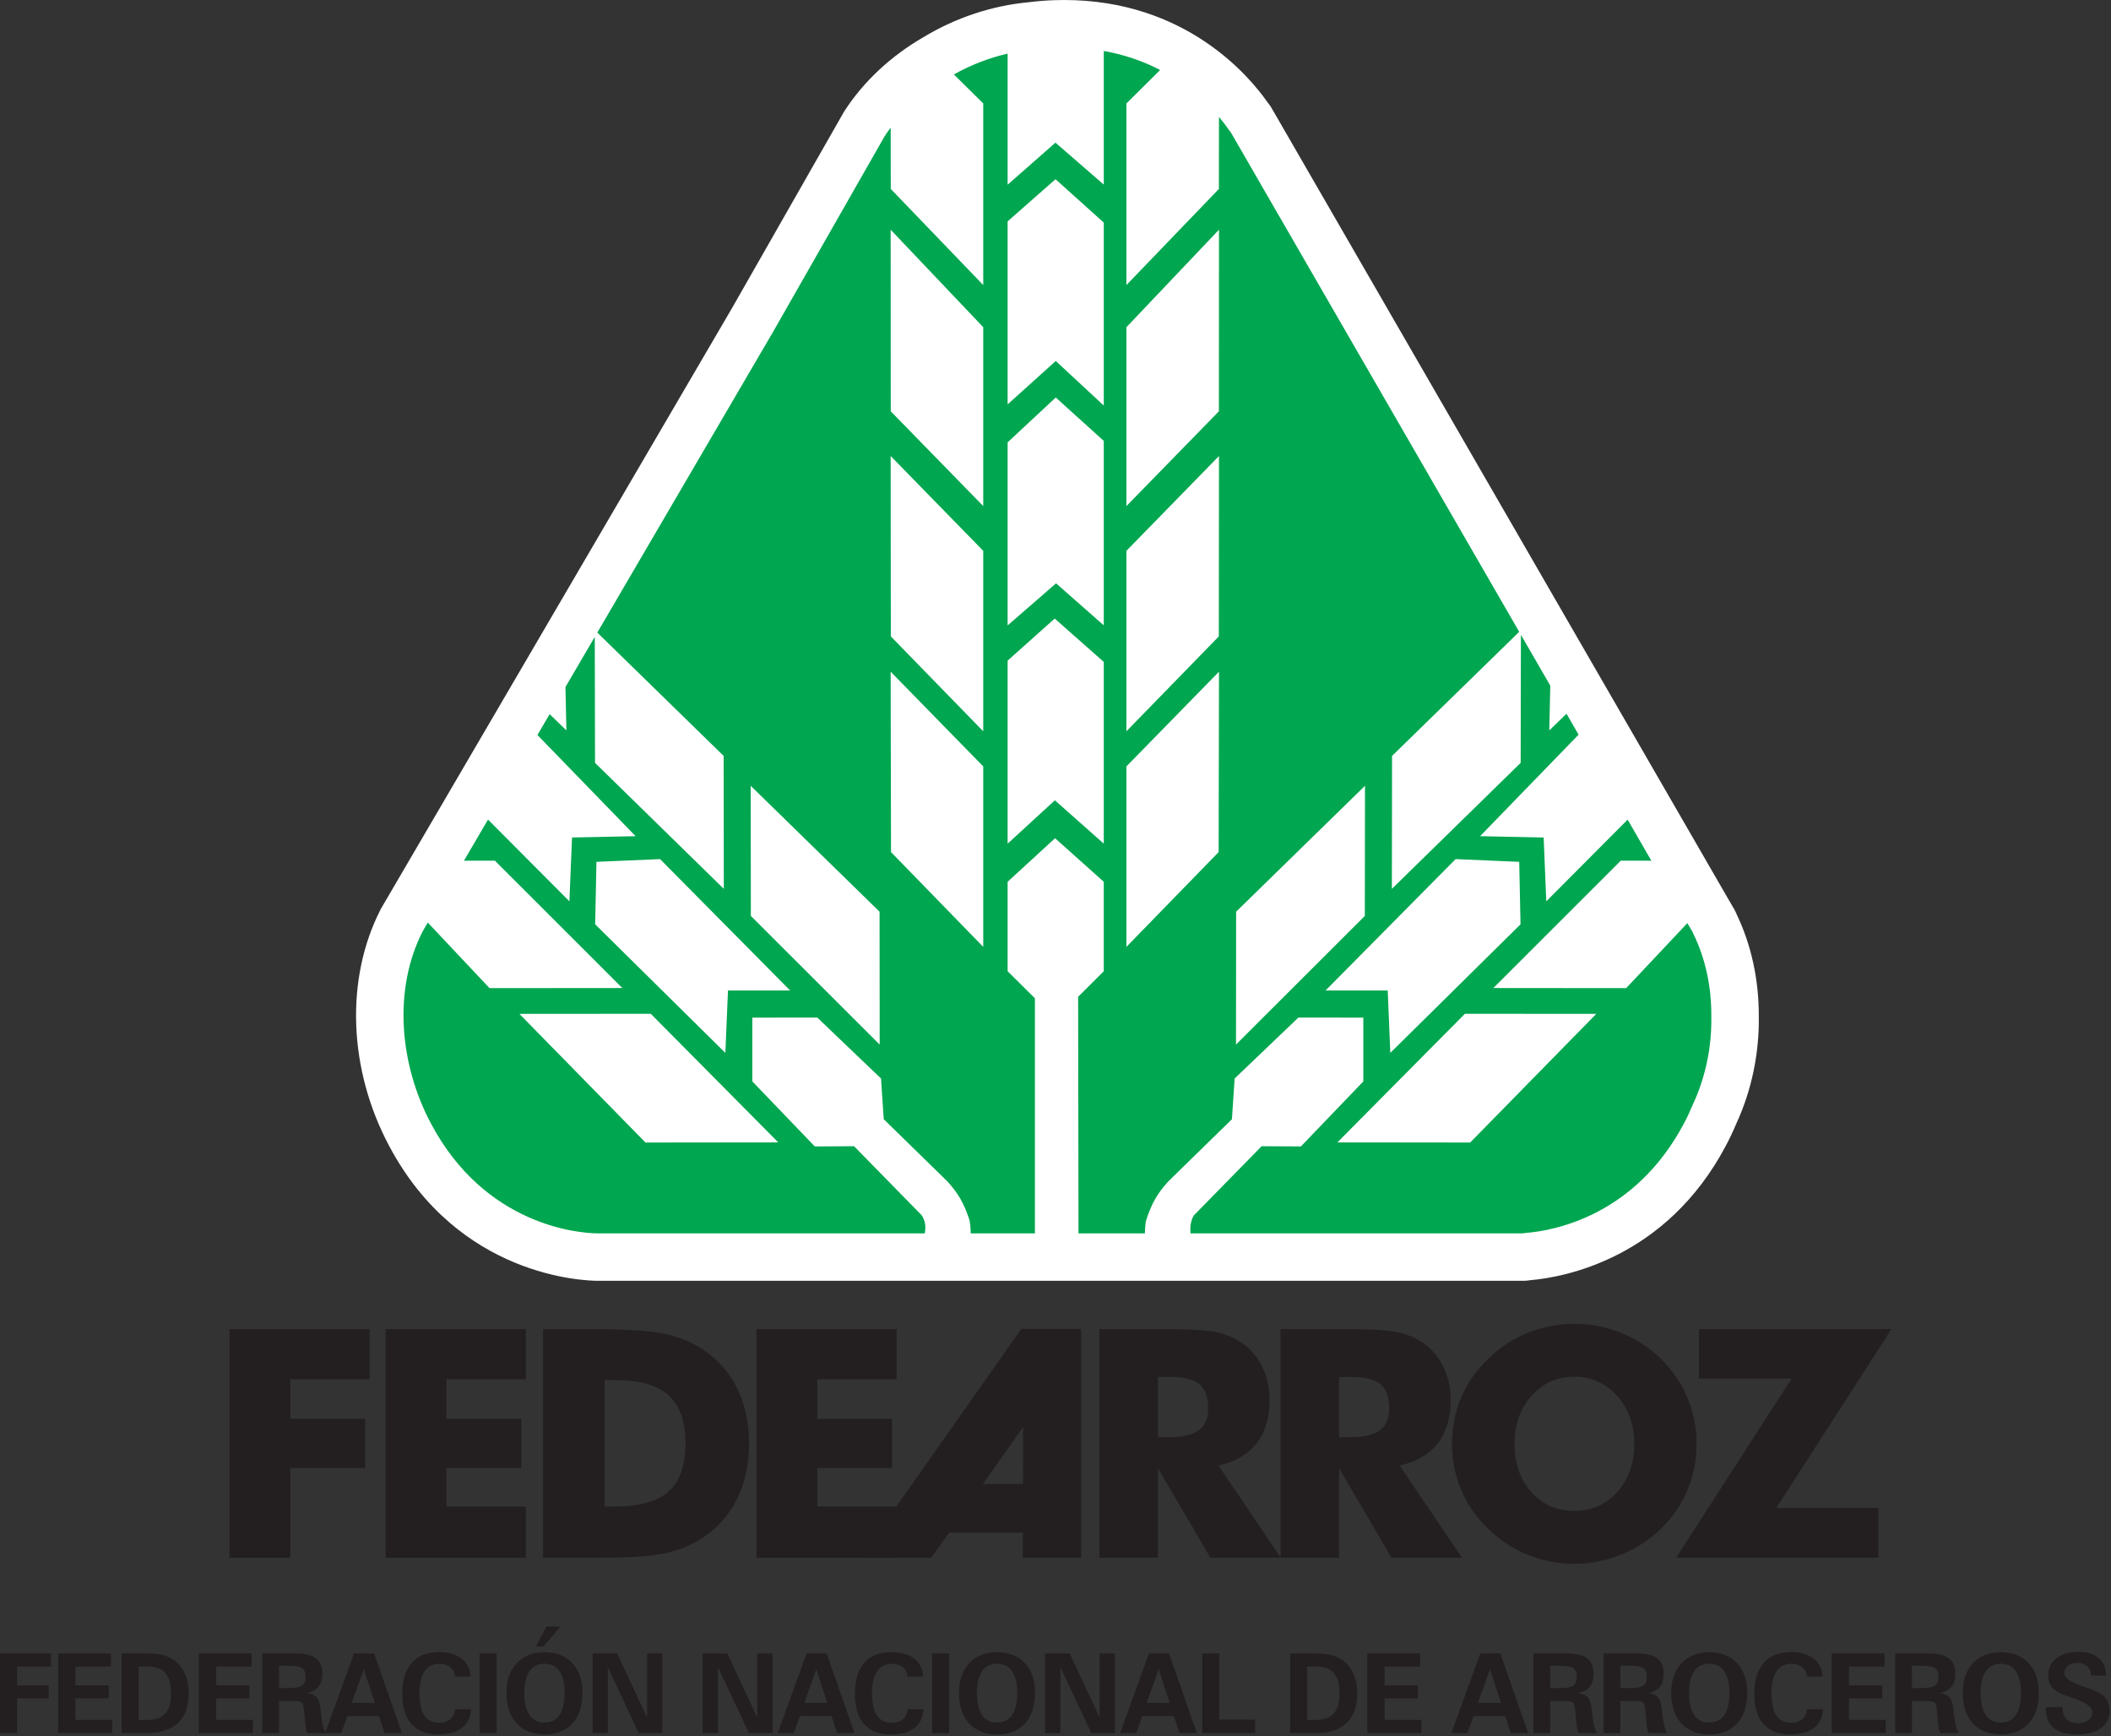 <?xml version="1.0" encoding="UTF-8" standalone="no"?><!DOCTYPE svg PUBLIC "-//W3C//DTD SVG 1.1//EN" "http://www.w3.org/Graphics/SVG/1.1/DTD/svg11.dtd"><svg width="100%" height="100%" viewBox="0 0 1222 1005" version="1.1" xmlns="http://www.w3.org/2000/svg" xmlns:xlink="http://www.w3.org/1999/xlink" xml:space="preserve" style="fill-rule:evenodd;clip-rule:evenodd;stroke-linejoin:round;stroke-miterlimit:1.414;"><rect x="0" y="0" width="1222" height="1005" fill="#333333" stroke="none"/><g id="Vertical.-fondo.-blanco_FNA"><path d="M881.384,741.456l-535.085,0c-8.14,0 -80.706,-2.19 -121,-78.028c-23.628,-44.237 -25.578,-96.665 -5.062,-136.784l0.35,-0.691l0.394,-0.666l202.937,-347.228l64.222,-112.622l0.387,-0.671l0.413,-0.644c11.012,-17.022 26.866,-31.794 45.856,-42.747c18.578,-11.184 39.525,-18.122 60.597,-20.078c5.172,-0.641 9.959,-1.035 14.606,-1.184c1.978,-0.079 3.975,-0.113 5.953,-0.113c70.329,0 107.2,44.087 117.663,59.044c0.731,0.934 1.103,1.453 1.103,1.453l0.756,1.056l0.819,1.366c0,0 228.959,396.569 264.078,457.406l2.903,4.962l0.816,1.388l0.2,0.45c0.462,0.866 0.875,1.759 1.244,2.675c8.297,17.459 12.64,37.591 12.581,58.319c0.337,21.509 -4.106,42.931 -12.866,62.022c-2.047,4.84 -4.118,9.218 -6.328,13.35c-34.725,65.368 -93.715,75.909 -112.772,77.575c-1.337,0.19 -2.065,0.25 -2.065,0.25l-1.188,0.103l-1.512,0.037Z" style="fill:#fff;"/><path d="M851.046,661.409l-76.85,-0.085l73.803,-74.446l76.038,0.056l-72.991,74.475Zm-83.722,-88.013l75.288,-76.056l36.822,1.581l0.753,36.163l-75.366,74.434l-1.515,-36.122l-35.982,0Zm-51.837,31.306l0.075,-76.918l74.597,-72.894l-0.1,75.337l-74.572,74.475Zm-9.906,-366.59l-53.535,54.862l0,-103.553l53.597,-56.444l-0.062,105.135Zm-0.044,130.309l-53.491,54.925l0,-104.465l53.597,-54.897l-0.106,104.437Zm-0.097,124.847l-53.394,54.878l0,-104.472l53.597,-54.831l-0.203,104.425Zm-66.494,-258.487l-27.8,-25.813l-27.862,25.135l0,-105.957l27.722,-24.409l27.94,25.122l0,105.922Zm0,127.237l-27.619,-24.325l-28.043,24.363l0,-105.979l27.862,-25.975l27.8,25.135l0,106.781Zm0,126.375l-28.309,-25.106l-27.353,25.131l0,-105.978l27.259,-24.353l28.403,25.087l0,105.219Zm-69.775,-195.419l-53.534,-54.862l-0.063,-105.135l53.597,56.444l0,103.553Zm0,130.372l-53.49,-54.925l-0.107,-104.437l53.597,54.897l0,104.465Zm0,124.8l-53.394,-54.878l-0.203,-104.425l53.597,54.831l0,104.472Zm-134.522,-17.918l-0.097,-75.338l74.597,72.894l0.072,76.919l-74.572,-74.475Zm-13.243,43.168l-1.519,36.122l-75.366,-74.434l0.753,-36.163l36.825,-1.581l75.285,76.056l-35.978,0Zm29.106,87.928l-76.85,0.085l-72.991,-74.475l76.038,-0.056l73.803,74.446Zm529.65,-120.9c-0.041,-0.121 -0.05,-0.262 -0.116,-0.378c-0.09,-0.159 -0.222,-0.384 -0.325,-0.562c-0.056,-0.116 -0.1,-0.231 -0.159,-0.341l-2.785,-4.753l-35.446,37.65l-76.866,-0.066l73.759,-73.731l17.7,0.025c-4.168,-7.228 -8.772,-15.19 -13.731,-23.781l-47.097,47.291l-1.515,-36.95l-36.81,-0.757l57.019,-58.781c-2.294,-3.975 -4.625,-8.012 -6.991,-12.109l-9.965,9.659l0.578,-25.919c-5.55,-9.606 -11.225,-19.44 -16.997,-29.437l-0.15,74.131l-74.55,72.944l0.103,-76.96l73.597,-71.846c-76.031,-131.694 -166.913,-289.104 -166.913,-289.104c0,0 -0.331,-0.456 -0.971,-1.243c-1.491,-2.185 -3.46,-4.825 -5.9,-7.725l-0.06,41.7l-53.525,55.643l0,-105.143l19.531,-19.372c-9.243,-4.8 -20.078,-8.769 -32.631,-11.025l0,77.378l-27.981,-24.278l-27.681,24.347l0,-75.888c-10.807,2.488 -21.338,6.566 -31.119,12.047l17.006,16.791l0,105.143l-53.525,-55.643l-0.065,-35.503c-1.254,1.678 -2.454,3.4 -3.594,5.165l-64.375,112.878l-101.856,174.282l73.134,71.396l0.103,76.96l-74.547,-72.944l-0.15,-72.916l-16.981,29.05l0.559,25.091l-9.715,-9.416l-7.053,12.063l56.831,58.584l-36.81,0.757l-1.512,36.95l-47.128,-47.322l-13.919,23.812l17.919,-0.025l73.756,73.731l-76.862,0.066l-35.741,-37.962l-2.963,5.065c-17.25,33.722 -13.459,77.1 4.866,111.4c31.206,58.735 85,63.453 96.747,63.453l188.997,0c0.687,-3.581 0.569,-6.687 -1.663,-10.4l-39.237,-40.05l-22.738,0.122l-36.134,-37.64l0,-36.935l37.587,-0.028l36.907,35.284l1.562,23.554l36.91,36.078c6.321,6.993 9.431,12.487 12.606,21.934c0.522,1.672 0.759,4.981 0.831,8.081l37.172,0l0,-136.078l-15.806,-15.678l0,-51.778l27.472,-25.213l28.19,25.213l0,51.778l-14.84,14.794l0.203,136.962l38.437,0c0.047,-3.106 0.335,-6.34 0.875,-8.081c3.175,-9.447 6.285,-14.941 12.61,-21.934l36.906,-36.078l1.562,-23.554l36.91,-35.284l37.584,0.028l0,36.935l-36.131,37.64l-22.741,-0.122l-39.237,40.05c-1.897,3.157 -2.26,7 -1.91,10.4l192.2,0c0,0 0.563,-0.059 1.566,-0.218c17.744,-1.357 63.8,-10.622 91.756,-63.235c1.981,-3.703 3.76,-7.537 5.391,-11.437c7.256,-15.638 10.884,-33.294 10.556,-50.897c0.072,-16.681 -3.253,-33.113 -10.481,-47.785" style="fill:#00a650;"/><path d="M132.849,901.774l0,-132.384l81.138,0l0,29.062l-45.935,0l0,22.907l43.316,0l0,28.45l-43.316,0l0,51.965l-35.203,0Z" style="fill:#231f20;fill-rule:nonzero;"/><path d="M223.245,901.774l0,-132.384l81.141,0l0,29.062l-45.932,0l0,22.907l43.31,0l0,28.45l-43.31,0l0,22.312l45.932,0l0,29.653l-81.141,0Z" style="fill:#231f20;fill-rule:nonzero;"/><path d="M350.021,872.12l6.053,0c14.144,0 24.466,-2.909 30.982,-8.728c6.497,-5.815 9.74,-15.065 9.74,-27.725c0,-12.669 -3.243,-21.95 -9.74,-27.875c-6.516,-5.906 -16.838,-8.859 -30.982,-8.859l-6.053,0l0,73.187Zm-35.687,29.653l0,-132.384l27.55,0c20.556,0 35.103,0.969 43.628,2.9c8.528,1.922 16.025,5.15 22.475,9.675c8.378,5.85 14.737,13.338 19.072,22.466c4.35,9.14 6.515,19.553 6.515,31.25c0,11.693 -2.165,22.103 -6.515,31.237c-4.335,9.135 -10.694,16.622 -19.072,22.469c-6.391,4.456 -13.688,7.647 -21.881,9.544c-8.207,1.897 -20.922,2.843 -38.163,2.843l-6.059,0l-27.55,0Z" style="fill:#231f20;fill-rule:nonzero;"/><path d="M437.893,901.774l0,-132.384l81.132,0l0,29.062l-45.932,0l0,22.907l43.31,0l0,28.45l-43.31,0l0,22.312l45.932,0l0,29.653l-81.132,0Z" style="fill:#231f20;fill-rule:nonzero;"/><path d="M670.276,831.972l6.696,0c7.738,0 13.416,-1.329 17,-3.988c3.585,-2.647 5.36,-6.822 5.36,-12.487c0,-6.632 -1.656,-11.366 -5.003,-14.169c-3.35,-2.803 -8.95,-4.2 -16.819,-4.2l-7.234,0l0,34.844Zm-33.888,69.803l0,-132.385l37.778,0c14.766,0 25.05,0.682 30.869,2.035c5.812,1.362 10.828,3.631 15.05,6.828c4.75,3.622 8.431,8.228 10.991,13.819c2.559,5.612 3.828,11.79 3.828,18.546c0,10.238 -2.503,18.572 -7.535,24.985c-5.037,6.419 -12.359,10.684 -22.009,12.797l36.047,53.375l-40.75,0l-30.381,-51.844l0,51.844l-33.888,0Z" style="fill:#231f20;fill-rule:nonzero;"/><path d="M775.125,831.972l6.684,0c7.763,0 13.438,-1.329 16.997,-3.988c3.587,-2.647 5.381,-6.822 5.381,-12.487c0,-6.632 -1.675,-11.366 -5.025,-14.169c-3.322,-2.803 -8.937,-4.2 -16.819,-4.2l-7.218,0l0,34.844Zm-33.885,69.803l0,-132.385l37.76,0c14.768,0 25.062,0.682 30.862,2.035c5.819,1.362 10.85,3.631 15.072,6.828c4.769,3.622 8.413,8.228 10.969,13.819c2.572,5.612 3.847,11.79 3.847,18.546c0,10.238 -2.513,18.572 -7.547,24.985c-5.035,6.419 -12.363,10.684 -21.991,12.797l36.06,53.375l-40.779,0l-30.368,-51.844l0,51.844l-33.885,0Z" style="fill:#231f20;fill-rule:nonzero;"/><path d="M911.38,874.647c10.009,0 18.303,-3.675 24.837,-11.015c6.544,-7.335 9.831,-16.61 9.831,-27.804c0,-11.081 -3.315,-20.318 -9.959,-27.721c-6.653,-7.394 -14.878,-11.104 -24.709,-11.104c-10.022,0 -18.288,3.697 -24.847,11.057c-6.556,7.375 -9.81,16.631 -9.81,27.768c0,11.316 3.216,20.619 9.675,27.894c6.447,7.281 14.775,10.925 24.982,10.925m70.718,-38.819c0,9.525 -1.746,18.45 -5.25,26.76c-3.487,8.325 -8.581,15.769 -15.278,22.337c-6.765,6.513 -14.481,11.525 -23.168,15.063c-8.691,3.519 -17.71,5.287 -27.05,5.287c-9.457,0 -18.519,-1.768 -27.169,-5.287c-8.656,-3.538 -16.26,-8.55 -22.835,-15.063c-6.812,-6.568 -11.99,-14.043 -15.528,-22.425c-3.515,-8.378 -5.272,-17.272 -5.272,-26.672c0,-9.468 1.757,-18.368 5.272,-26.725c3.538,-8.346 8.716,-15.809 15.528,-22.378c6.575,-6.512 14.179,-11.522 22.835,-15.056c8.65,-3.525 17.712,-5.291 27.169,-5.291c9.412,0 18.475,1.766 27.19,5.291c8.71,3.534 16.388,8.544 23.028,15.056c6.622,6.51 11.697,13.957 15.222,22.341c3.522,8.366 5.306,17.294 5.306,26.762" style="fill:#231f20;fill-rule:nonzero;"/><path d="M1087.32,901.774l-117.059,0l66.85,-103.687l-53.65,0l0,-28.697l111.469,0l-66.678,103.569l59.068,0l0,28.815Z" style="fill:#231f20;fill-rule:nonzero;"/><path d="M591.232,827.513l1.012,-1.35l-0.059,32.919l-23.175,0l22.222,-31.569Zm4.112,-58.222l-0.056,-0.053l-4.016,0l-0.028,0.053l-0.325,0.45l-9.353,13.284l-83.612,118.75l41,0l10.547,-14.512l42.593,0l-0.072,14.512l33.791,0l0,-132.484l-30.469,0Z" style="fill:#231f20;fill-rule:nonzero;"/><path d="M0,1003.28l0,-46.119l29.516,0l0,7.631l-19.635,0l0,10.878l18.291,0l0,7.504l-18.291,0l0,20.106l-9.881,0Z" style="fill:#231f20;fill-rule:nonzero;"/><path d="M33.668,1003.28l0,-46.119l30.581,0l0,7.631l-20.575,0l0,10.878l19.294,0l0,7.504l-19.294,0l0,12.415l21.291,0l0,7.691l-31.297,0Z" style="fill:#231f20;fill-rule:nonzero;"/><path d="M80.248,995.652l4.972,0c4.753,0 8.241,-1.231 10.457,-3.69c2.221,-2.459 3.331,-6.325 3.331,-11.6c0,-5.397 -1.11,-9.353 -3.331,-11.863c-2.216,-2.512 -5.704,-3.772 -10.457,-3.772l-4.972,0l0,30.925Zm-9.818,7.629l0,-46.116l14.415,0c3.857,0 6.95,0.3 9.285,0.906c2.334,0.603 4.493,1.582 6.475,2.938c2.834,1.981 4.981,4.603 6.44,7.865c1.46,3.263 2.188,7.069 2.188,11.428c0,7.544 -2.06,13.26 -6.175,17.147c-4.116,3.888 -10.188,5.832 -18.213,5.832l-14.415,0Z" style="fill:#231f20;fill-rule:nonzero;"/><path d="M115.074,1003.28l0,-46.119l30.581,0l0,7.631l-20.575,0l0,10.878l19.294,0l0,7.504l-19.294,0l0,12.415l21.291,0l0,7.691l-31.297,0Z" style="fill:#231f20;fill-rule:nonzero;"/><path d="M161.528,977.205l5.815,0c3.647,0 6.15,-0.466 7.504,-1.407c1.356,-0.937 2.034,-2.571 2.034,-4.906c0,-2.481 -0.644,-4.2 -1.925,-5.162c-1.281,-0.96 -3.819,-1.438 -7.613,-1.438l-5.815,0l0,12.913Zm-9.694,26.078l0,-46.119l19.169,0c5.356,0 9.297,0.938 11.819,2.813c2.521,1.878 3.781,4.806 3.781,8.787c0,3.275 -0.71,5.803 -2.125,7.597c-1.419,1.794 -3.688,3.066 -6.816,3.816c2.522,0.271 4.363,1.037 5.519,2.3c1.156,1.259 1.922,3.387 2.297,6.39l0.812,6.66c0.25,1.856 0.563,3.409 0.941,4.662c0.375,1.25 0.853,2.281 1.437,3.094l-10.693,0c-0.335,-0.647 -0.6,-1.388 -0.797,-2.219c-0.2,-0.837 -0.36,-1.972 -0.485,-3.409l-0.656,-6.975c-0.253,-2.813 -0.694,-4.513 -1.331,-5.094c-0.634,-0.584 -2.194,-0.878 -4.672,-0.878l-8.506,0l0,18.575l-9.694,0Z" style="fill:#231f20;fill-rule:nonzero;"/><path d="M203.607,985.804l13.319,0l-6.347,-19.543l-6.972,19.543Zm-15.381,17.479l16.728,-46.119l11.628,0l16.072,46.119l-10.038,0l-3.281,-9.913l-18.228,0l-3.597,9.913l-9.284,0Z" style="fill:#231f20;fill-rule:nonzero;"/><path d="M272.668,989.463c-0.331,4.75 -2.103,8.375 -5.316,10.866c-3.209,2.488 -7.709,3.734 -13.506,3.734c-6.878,0 -12.09,-2.003 -15.631,-6.003c-3.547,-4 -5.319,-9.881 -5.319,-17.634c0,-7.731 1.825,-13.669 5.472,-17.806c3.647,-4.138 8.869,-6.207 15.666,-6.207c5.547,0 9.937,1.244 13.178,3.735c3.244,2.494 4.978,5.94 5.206,10.337l-9.097,0c-0.106,-2.209 -0.959,-3.978 -2.565,-5.303c-1.607,-1.322 -3.722,-1.984 -6.347,-1.984c-3.835,0 -6.728,1.434 -8.675,4.3c-1.95,2.865 -2.925,7.112 -2.925,12.74c0,5.794 0.959,10.094 2.878,12.897c1.919,2.803 4.847,4.203 8.784,4.203c2.544,0 4.622,-0.715 6.238,-2.156c1.615,-1.437 2.506,-3.344 2.675,-5.719l9.284,0Z" style="fill:#231f20;fill-rule:nonzero;"/><rect x="277.635" y="957.164" width="9.819" height="46.119" style="fill:#231f20;fill-rule:nonzero;"/><path d="M324.402,941.624l-9.788,11.538l-4.437,0l6.156,-11.538l8.069,0Zm-20.888,38.428c0,5.606 0.991,9.863 2.972,12.772c1.978,2.906 4.878,4.359 8.691,4.359c3.834,0 6.743,-1.453 8.725,-4.359c1.981,-2.909 2.968,-7.166 2.968,-12.772c0,-5.506 -1,-9.7 -3,-12.584c-2.003,-2.888 -4.9,-4.331 -8.693,-4.331c-3.772,0 -6.66,1.45 -8.66,4.343c-2,2.897 -3.003,7.088 -3.003,12.572m-10.316,-0.065c0,-7.272 1.972,-13.01 5.925,-17.21c3.95,-4.2 9.322,-6.3 16.116,-6.3c6.775,0 12.128,2.1 16.056,6.3c3.928,4.2 5.894,9.938 5.894,17.21c0,7.528 -1.937,13.418 -5.816,17.684c-3.878,4.262 -9.253,6.391 -16.134,6.391c-6.9,0 -12.297,-2.125 -16.194,-6.379c-3.9,-4.25 -5.847,-10.15 -5.847,-17.696" style="fill:#231f20;fill-rule:nonzero;"/><path d="M342.999,1003.28l0,-46.119l14.225,0l17.353,37.081l0,-37.081l8.85,0l0,46.119l-13.666,0l-17.912,-38.178l0,38.178l-8.85,0Z" style="fill:#231f20;fill-rule:nonzero;"/><path d="M406.77,1003.28l0,-46.119l14.225,0l17.353,37.081l0,-37.081l8.85,0l0,46.119l-13.666,0l-17.912,-38.178l0,38.178l-8.85,0Z" style="fill:#231f20;fill-rule:nonzero;"/><path d="M465.574,985.804l13.319,0l-6.347,-19.543l-6.972,19.543Zm-15.381,17.479l16.728,-46.119l11.628,0l16.072,46.119l-10.037,0l-3.282,-9.913l-18.228,0l-3.597,9.913l-9.284,0Z" style="fill:#231f20;fill-rule:nonzero;"/><path d="M534.637,989.463c-0.331,4.75 -2.103,8.375 -5.315,10.866c-3.21,2.488 -7.71,3.734 -13.507,3.734c-6.878,0 -12.09,-2.003 -15.631,-6.003c-3.547,-4 -5.319,-9.881 -5.319,-17.634c0,-7.731 1.825,-13.669 5.472,-17.806c3.647,-4.138 8.869,-6.207 15.666,-6.207c5.547,0 9.937,1.244 13.178,3.735c3.241,2.494 4.978,5.94 5.206,10.337l-9.097,0c-0.106,-2.209 -0.959,-3.978 -2.565,-5.303c-1.607,-1.322 -3.719,-1.984 -6.347,-1.984c-3.835,0 -6.728,1.434 -8.675,4.3c-1.95,2.865 -2.925,7.112 -2.925,12.74c0,5.794 0.959,10.094 2.878,12.897c1.916,2.803 4.844,4.203 8.784,4.203c2.544,0 4.622,-0.715 6.238,-2.156c1.615,-1.437 2.506,-3.344 2.675,-5.719l9.284,0Z" style="fill:#231f20;fill-rule:nonzero;"/><rect x="539.603" y="957.164" width="9.819" height="46.119" style="fill:#231f20;fill-rule:nonzero;"/><path d="M565.484,980.052c0,5.606 0.991,9.862 2.972,12.772c1.978,2.909 4.875,4.359 8.691,4.359c3.834,0 6.744,-1.45 8.722,-4.359c1.981,-2.91 2.972,-7.166 2.972,-12.772c0,-5.506 -1,-9.7 -3,-12.585c-2.004,-2.887 -4.9,-4.331 -8.694,-4.331c-3.775,0 -6.66,1.45 -8.663,4.344c-2,2.897 -3,7.087 -3,12.572m-10.318,-0.066c0,-7.272 1.975,-13.009 5.925,-17.209c3.95,-4.2 9.325,-6.3 16.118,-6.3c6.775,0 12.125,2.1 16.057,6.3c3.928,4.2 5.893,9.937 5.893,17.209c0,7.528 -1.94,13.419 -5.815,17.685c-3.878,4.262 -9.257,6.393 -16.135,6.393c-6.9,0 -12.3,-2.128 -16.197,-6.378c-3.896,-4.253 -5.846,-10.15 -5.846,-17.7" style="fill:#231f20;fill-rule:nonzero;"/><path d="M604.965,1003.28l0,-46.119l14.225,0l17.35,37.081l0,-37.081l8.85,0l0,46.119l-13.66,0l-17.918,-38.178l0,38.178l-8.847,0Z" style="fill:#231f20;fill-rule:nonzero;"/><path d="M663.769,985.804l13.319,0l-6.35,-19.543l-6.969,19.543Zm-15.387,17.479l16.731,-46.119l11.631,0l16.072,46.119l-10.04,0l-3.278,-9.913l-18.232,0l-3.594,9.913l-9.29,0Z" style="fill:#231f20;fill-rule:nonzero;"/><path d="M695.965,1003.28l0,-46.119l9.822,0l0,38.303l20.787,0l0,7.816l-30.609,0Z" style="fill:#231f20;fill-rule:nonzero;"/><path d="M756.677,995.652l4.969,0c4.753,0 8.241,-1.231 10.459,-3.69c2.216,-2.459 3.328,-6.325 3.328,-11.6c0,-5.397 -1.112,-9.353 -3.328,-11.863c-2.218,-2.512 -5.706,-3.772 -10.459,-3.772l-4.969,0l0,30.925Zm-9.822,7.629l0,-46.116l14.419,0c3.85,0 6.95,0.3 9.281,0.906c2.332,0.603 4.494,1.582 6.472,2.938c2.838,1.981 4.985,4.603 6.444,7.865c1.459,3.263 2.184,7.069 2.184,11.428c0,7.544 -2.056,13.26 -6.168,17.147c-4.122,3.888 -10.194,5.832 -18.213,5.832l-14.419,0Z" style="fill:#231f20;fill-rule:nonzero;"/><path d="M791.497,1003.28l0,-46.119l30.579,0l0,7.631l-20.575,0l0,10.878l19.293,0l0,7.504l-19.293,0l0,12.415l21.296,0l0,7.691l-31.3,0Z" style="fill:#231f20;fill-rule:nonzero;"/><path d="M855.547,985.804l13.325,0l-6.346,-19.543l-6.979,19.543Zm-15.381,17.479l16.731,-46.119l11.625,0l16.072,46.119l-10.034,0l-3.284,-9.913l-18.225,0l-3.6,9.913l-9.285,0Z" style="fill:#231f20;fill-rule:nonzero;"/><path d="M897.375,977.205l5.816,0c3.643,0 6.146,-0.466 7.503,-1.407c1.353,-0.937 2.031,-2.571 2.031,-4.906c0,-2.481 -0.641,-4.2 -1.922,-5.162c-1.281,-0.96 -3.822,-1.438 -7.612,-1.438l-5.816,0l0,12.913Zm-9.694,26.078l0,-46.119l19.166,0c5.359,0 9.297,0.938 11.825,2.813c2.519,1.878 3.775,4.806 3.775,8.787c0,3.275 -0.706,5.803 -2.122,7.597c-1.416,1.794 -3.688,3.066 -6.819,3.816c2.528,0.271 4.366,1.037 5.525,2.3c1.153,1.259 1.922,3.387 2.294,6.39l0.812,6.66c0.25,1.856 0.563,3.409 0.941,4.662c0.372,1.25 0.853,2.281 1.441,3.094l-10.694,0c-0.338,-0.647 -0.606,-1.388 -0.8,-2.219c-0.203,-0.837 -0.359,-1.972 -0.481,-3.409l-0.66,-6.975c-0.253,-2.813 -0.697,-4.513 -1.331,-5.094c-0.634,-0.584 -2.191,-0.878 -4.675,-0.878l-8.503,0l0,18.575l-9.694,0Z" style="fill:#231f20;fill-rule:nonzero;"/><path d="M937.988,977.205l5.809,0c3.65,0 6.154,-0.466 7.51,-1.407c1.353,-0.937 2.031,-2.571 2.031,-4.906c0,-2.481 -0.641,-4.2 -1.922,-5.162c-1.281,-0.96 -3.822,-1.438 -7.619,-1.438l-5.809,0l0,12.913Zm-9.694,26.078l0,-46.119l19.166,0c5.353,0 9.297,0.938 11.816,2.813c2.521,1.878 3.784,4.806 3.784,8.787c0,3.275 -0.706,5.803 -2.122,7.597c-1.422,1.794 -3.694,3.066 -6.819,3.816c2.522,0.271 4.366,1.037 5.519,2.3c1.159,1.259 1.922,3.387 2.3,6.39l0.813,6.66c0.25,1.856 0.559,3.409 0.934,4.662c0.378,1.25 0.853,2.281 1.441,3.094l-10.694,0c-0.338,-0.647 -0.6,-1.388 -0.8,-2.219c-0.197,-0.837 -0.353,-1.972 -0.481,-3.409l-0.654,-6.975c-0.253,-2.813 -0.696,-4.513 -1.331,-5.094c-0.634,-0.584 -2.197,-0.878 -4.675,-0.878l-8.503,0l0,18.575l-9.694,0Z" style="fill:#231f20;fill-rule:nonzero;"/><path d="M977.746,980.052c0,5.606 0.988,9.862 2.972,12.772c1.978,2.909 4.878,4.359 8.691,4.359c3.834,0 6.747,-1.45 8.722,-4.359c1.984,-2.91 2.975,-7.166 2.975,-12.772c0,-5.506 -1.004,-9.7 -3.004,-12.585c-2.003,-2.887 -4.896,-4.331 -8.693,-4.331c-3.772,0 -6.657,1.45 -8.66,4.344c-2.003,2.897 -3.003,7.087 -3.003,12.572m-10.315,-0.066c0,-7.272 1.971,-13.009 5.928,-17.209c3.947,-4.2 9.318,-6.3 16.112,-6.3c6.775,0 12.128,2.1 16.06,6.3c3.922,4.2 5.887,9.937 5.887,17.209c0,7.528 -1.934,13.419 -5.809,17.685c-3.882,4.262 -9.26,6.393 -16.138,6.393c-6.897,0 -12.3,-2.128 -16.194,-6.378c-3.9,-4.253 -5.846,-10.15 -5.846,-17.7" style="fill:#231f20;fill-rule:nonzero;"/><path d="M1055.29,989.463c-0.337,4.75 -2.106,8.375 -5.315,10.866c-3.213,2.488 -7.716,3.734 -13.507,3.734c-6.881,0 -12.093,-2.003 -15.631,-6.003c-3.547,-4 -5.319,-9.881 -5.319,-17.634c0,-7.731 1.825,-13.669 5.469,-17.806c3.65,-4.138 8.869,-6.207 15.669,-6.207c5.541,0 9.937,1.244 13.178,3.735c3.241,2.494 4.975,5.94 5.206,10.337l-9.1,0c-0.103,-2.209 -0.959,-3.978 -2.565,-5.303c-1.603,-1.322 -3.716,-1.984 -6.347,-1.984c-3.831,0 -6.725,1.434 -8.672,4.3c-1.953,2.865 -2.925,7.112 -2.925,12.74c0,5.794 0.959,10.094 2.875,12.897c1.916,2.803 4.847,4.203 8.784,4.203c2.544,0 4.625,-0.715 6.238,-2.156c1.615,-1.437 2.509,-3.344 2.672,-5.719l9.29,0Z" style="fill:#231f20;fill-rule:nonzero;"/><path d="M1060.31,1003.28l0,-46.119l30.578,0l0,7.631l-20.569,0l0,10.878l19.294,0l0,7.504l-19.294,0l0,12.415l21.291,0l0,7.691l-31.3,0Z" style="fill:#231f20;fill-rule:nonzero;"/><path d="M1106.77,977.205l5.815,0c3.644,0 6.147,-0.466 7.503,-1.407c1.354,-0.937 2.032,-2.571 2.032,-4.906c0,-2.481 -0.641,-4.2 -1.922,-5.162c-1.281,-0.96 -3.822,-1.438 -7.613,-1.438l-5.815,0l0,12.913Zm-9.694,26.078l0,-46.119l19.166,0c5.359,0 9.297,0.938 11.822,2.813c2.521,1.878 3.778,4.806 3.778,8.787c0,3.275 -0.707,5.803 -2.122,7.597c-1.416,1.794 -3.688,3.066 -6.819,3.816c2.528,0.271 4.366,1.037 5.525,2.3c1.153,1.259 1.922,3.387 2.294,6.39l0.812,6.66c0.25,1.856 0.56,3.409 0.941,4.662c0.372,1.25 0.853,2.281 1.437,3.094l-10.69,0c-0.338,-0.647 -0.606,-1.388 -0.8,-2.219c-0.203,-0.837 -0.36,-1.972 -0.485,-3.409l-0.656,-6.975c-0.253,-2.813 -0.697,-4.513 -1.331,-5.094c-0.635,-0.584 -2.191,-0.878 -4.675,-0.878l-8.503,0l0,18.575l-9.694,0Z" style="fill:#231f20;fill-rule:nonzero;"/><path d="M1146.53,980.052c0,5.606 0.987,9.862 2.965,12.772c1.985,2.909 4.885,4.359 8.697,4.359c3.835,0 6.741,-1.45 8.722,-4.359c1.978,-2.91 2.969,-7.166 2.969,-12.772c0,-5.506 -1.003,-9.7 -2.997,-12.585c-2.003,-2.887 -4.903,-4.331 -8.694,-4.331c-3.778,0 -6.662,1.45 -8.659,4.344c-2.003,2.897 -3.003,7.087 -3.003,12.572m-10.322,-0.066c0,-7.272 1.978,-13.009 5.928,-17.209c3.947,-4.2 9.319,-6.3 16.119,-6.3c6.775,0 12.128,2.1 16.053,6.3c3.931,4.2 5.894,9.937 5.894,17.209c0,7.528 -1.941,13.419 -5.816,17.685c-3.875,4.262 -9.253,6.393 -16.131,6.393c-6.903,0 -12.3,-2.128 -16.2,-6.378c-3.894,-4.253 -5.847,-10.15 -5.847,-17.7" style="fill:#231f20;fill-rule:nonzero;"/><path d="M1184.23,988.304l9.663,0c0,3.068 0.756,5.368 2.262,6.912c1.516,1.541 3.791,2.313 6.838,2.313c2.434,0 4.425,-0.597 5.956,-1.797c1.531,-1.2 2.297,-2.716 2.297,-4.55c0,-2.897 -3.616,-5.575 -10.853,-8.035c-0.475,-0.168 -0.819,-0.281 -1.031,-0.346c-0.225,-0.082 -0.538,-0.185 -0.935,-0.31c-4.047,-1.334 -6.965,-2.669 -8.759,-4.006c-1.288,-0.956 -2.281,-2.181 -2.984,-3.669c-0.697,-1.494 -1.044,-3.144 -1.044,-4.956c0,-4.147 1.569,-7.438 4.706,-9.866c3.131,-2.428 7.409,-3.643 12.828,-3.643c5.069,0 8.991,1.178 11.775,3.531c2.785,2.356 4.175,5.662 4.175,9.912l0,0.25l-8.569,0c-0.209,-2.393 -0.996,-4.218 -2.356,-5.472c-1.369,-1.25 -3.247,-1.875 -5.647,-1.875c-2.312,0 -4.156,0.535 -5.515,1.594c-1.369,1.063 -2.053,2.491 -2.053,4.288c0,2.79 3.796,5.418 11.384,7.875c0.269,0.084 0.469,0.147 0.591,0.19c5.8,1.916 9.609,3.835 11.434,5.75c1.819,1.922 2.734,4.566 2.734,7.941c0,4.297 -1.643,7.659 -4.928,10.087c-3.281,2.425 -7.853,3.641 -13.706,3.641c-6.091,0 -10.65,-1.259 -13.697,-3.784c-3.047,-2.522 -4.566,-6.307 -4.566,-11.35l0,-0.625Z" style="fill:#231f20;fill-rule:nonzero;"/></g></svg>
